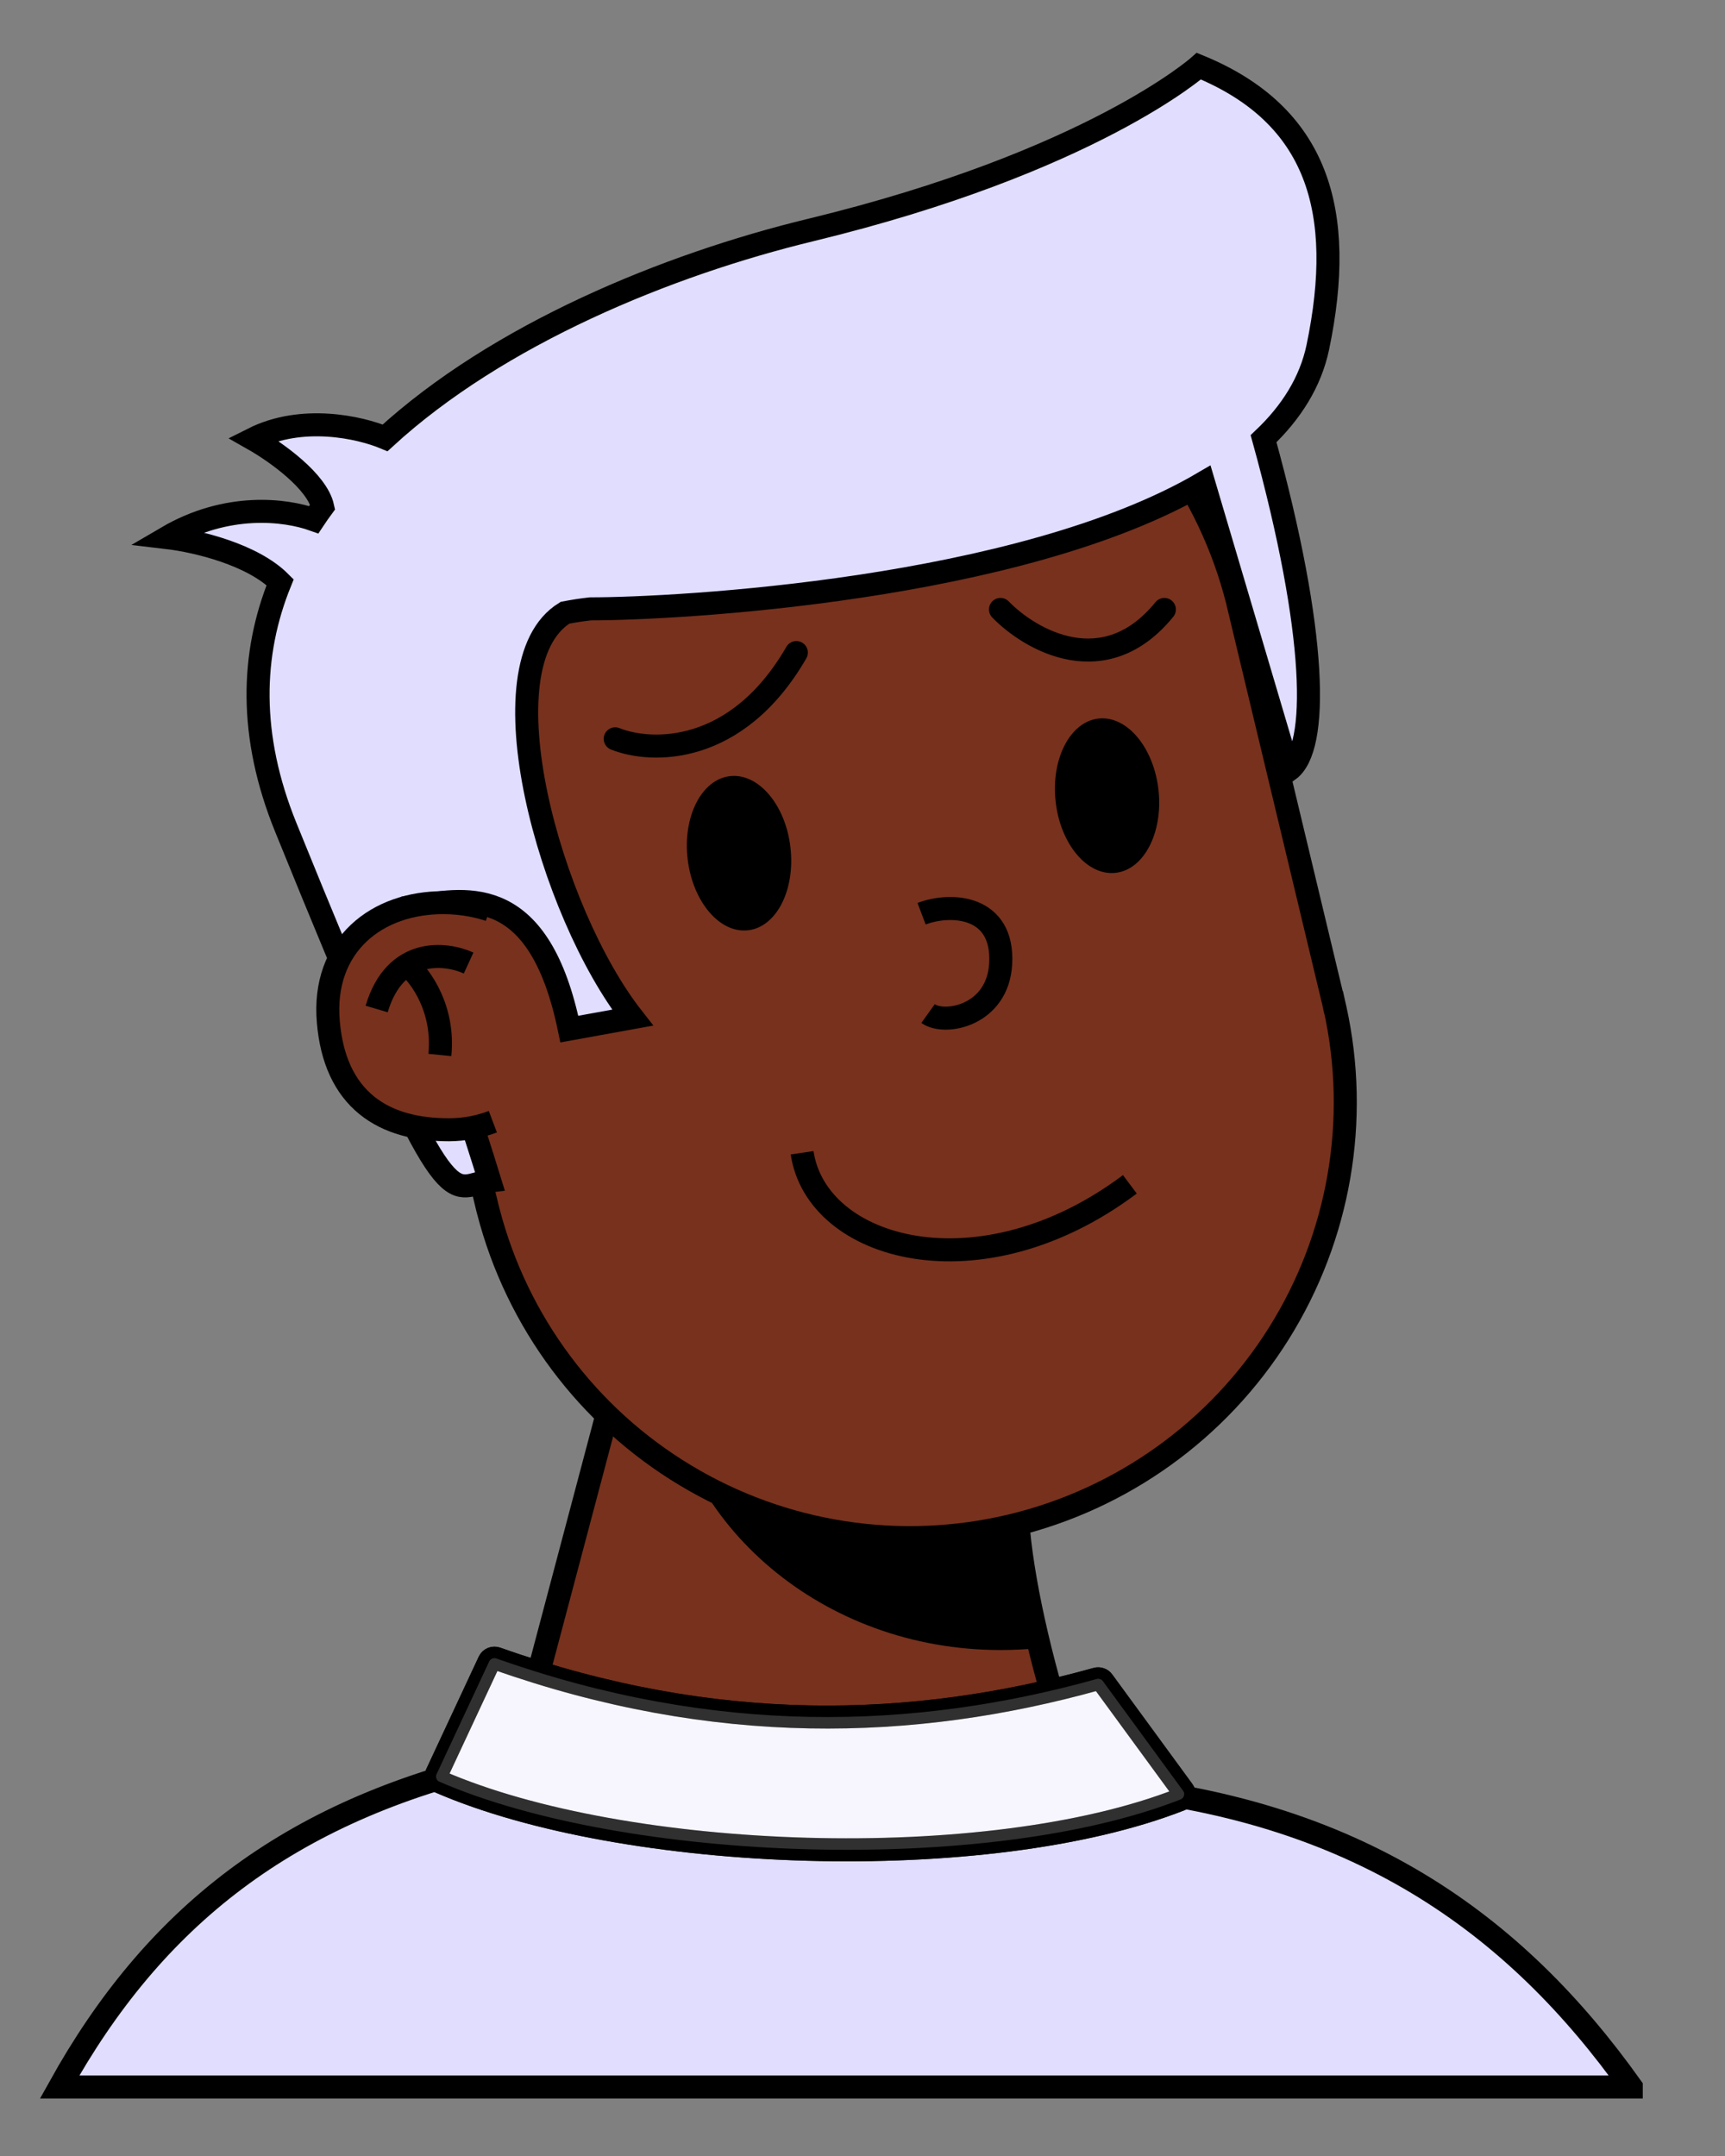 <svg width="20" height="25" viewBox="0 0 20 25" fill="none" xmlns="http://www.w3.org/2000/svg">
<rect x="0" y="0" width="20" height="25" fill="#808080" stroke="none"/>
<path d="M13.6 22.833C12.64 21.5 11.889 18.922 11.8 17.633L7.233 15.667L5.333 22.833H13.6Z" fill="#77311D" stroke="black" stroke-width="0.267"/>
<g style="mix-blend-mode:multiply">
<path d="M12.025 19.113C11.885 19.126 11.743 19.133 11.6 19.133C9.548 19.133 7.863 17.695 7.683 15.86L11.8 17.633C11.825 17.999 11.903 18.521 12.025 19.113Z" fill="black"/>
</g>
<path d="M15.463 11.625V11.625L15.469 11.652L15.479 11.695C15.764 12.987 15.53 14.339 14.828 15.461C14.126 16.582 13.011 17.383 11.725 17.691C10.438 17.999 9.082 17.79 7.948 17.108C6.814 16.427 5.993 15.327 5.662 14.047L5.649 13.997L4.533 9.342L4.529 9.323C4.235 8.027 4.463 6.668 5.164 5.54C5.866 4.411 6.984 3.605 8.275 3.295C9.567 2.986 10.929 3.198 12.066 3.886C13.202 4.574 14.022 5.682 14.347 6.97L14.35 6.984L14.351 6.989L14.355 7.003L14.358 7.016V7.017L15.451 11.579L15.457 11.602L15.462 11.625H15.463Z" fill="#77311D" stroke="black" stroke-width="0.267"/>
<path d="M9.3 13.367C9.467 14.5 11.367 15.033 13.1 13.733" stroke="black" stroke-width="0.267"/>
<path d="M7.133 8.567C7.545 8.733 8.54 8.767 9.233 7.567M11.6 7.067C11.945 7.422 12.807 7.92 13.5 7.067" stroke="black" stroke-width="0.267" stroke-linecap="round"/>
<path d="M15.279 4.027C15.194 4.43 14.972 4.781 14.65 5.087C15.277 7.357 15.29 8.678 14.942 8.93L13.955 5.597C11.827 6.847 7.843 7.06 6.846 7.06C6.743 7.071 6.645 7.087 6.551 7.105C5.574 7.705 6.377 10.579 7.334 11.8L6.601 11.933C6.258 10.269 5.44 10.405 4.827 10.508L4.805 10.511C4.952 11.42 5.253 12.361 5.502 13.133C5.565 13.332 5.626 13.519 5.679 13.693C5.627 13.699 5.581 13.713 5.538 13.724C5.171 13.826 5.044 13.861 3.313 9.593C2.881 8.529 2.911 7.582 3.248 6.751C2.929 6.431 2.29 6.275 1.934 6.233C2.63 5.825 3.306 5.908 3.637 6.026C3.67 5.976 3.705 5.927 3.741 5.878C3.676 5.584 3.21 5.247 2.933 5.09C3.503 4.803 4.173 4.955 4.465 5.077C5.775 3.875 7.735 3.07 9.4 2.667C12.654 1.878 13.9 0.767 13.9 0.767C15.279 1.333 15.608 2.448 15.279 4.027Z" fill="#E0DDFF" stroke="black" stroke-width="0.267"/>
<path d="M8.675 10.787C9.004 10.748 9.223 10.316 9.164 9.822C9.106 9.329 8.791 8.961 8.462 9C8.133 9.039 7.914 9.471 7.973 9.964C8.032 10.458 8.346 10.826 8.675 10.787Z" fill="black"/>
<path d="M12.934 10.121C13.263 10.085 13.486 9.655 13.432 9.161C13.377 8.667 13.066 8.296 12.737 8.332C12.408 8.368 12.185 8.798 12.239 9.292C12.293 9.786 12.604 10.158 12.934 10.121Z" fill="black"/>
<path d="M10.685 10.595C11.033 10.463 11.64 10.503 11.602 11.176C11.569 11.774 10.956 11.893 10.76 11.753" stroke="black" stroke-width="0.267"/>
<path d="M5.633 10.679C5.474 10.626 5.307 10.6 5.139 10.6C4.439 10.6 3.872 11.033 3.939 11.833C4.008 12.667 4.505 12.967 5.205 12.967C5.363 12.966 5.519 12.938 5.667 12.882" stroke="black" stroke-width="0.533"/>
<path d="M5.7 12.869C5.543 12.934 5.375 12.967 5.205 12.967C4.505 12.967 4.008 12.667 3.939 11.833C3.872 11.033 4.439 10.6 5.139 10.6C5.348 10.6 5.551 10.64 5.733 10.715L5.7 12.869V12.869Z" fill="#77311D"/>
<path d="M5.433 11.167C5.167 11.045 4.58 10.98 4.367 11.7" stroke="black" stroke-width="0.267"/>
<path d="M4.733 11.2C4.878 11.322 5.153 11.7 5.1 12.233" stroke="black" stroke-width="0.267"/>
<path d="M18.913 24.2H0.691C1.778 22.244 3.324 20.999 5.829 20.427C6.897 20.183 8.141 20.062 9.6 20.062C10.231 20.062 10.721 20.158 11.187 20.285C11.359 20.332 11.532 20.385 11.709 20.439C12.003 20.528 12.307 20.62 12.637 20.696L12.646 20.698L12.656 20.699C15.731 20.952 17.575 22.319 18.913 24.199L18.913 24.2Z" fill="#E0DDFF" stroke="black" stroke-width="0.267"/>
<path d="M5.062 20.572L5.672 19.265C5.679 19.25 5.692 19.238 5.707 19.232C5.722 19.226 5.74 19.226 5.755 19.231C8.284 20.126 10.584 20.063 12.715 19.469C12.729 19.465 12.743 19.466 12.756 19.471C12.769 19.475 12.78 19.483 12.788 19.495L13.717 20.765C13.723 20.773 13.727 20.782 13.729 20.792C13.73 20.802 13.73 20.812 13.727 20.822C13.725 20.831 13.72 20.84 13.713 20.848C13.706 20.855 13.698 20.861 13.689 20.865C11.449 21.745 7.244 21.595 5.095 20.66C5.087 20.657 5.079 20.651 5.073 20.645C5.067 20.639 5.063 20.631 5.06 20.623C5.057 20.615 5.055 20.606 5.056 20.597C5.056 20.588 5.058 20.58 5.062 20.572Z" fill="#E0DDFF" stroke="black" stroke-width="0.267"/>
<path opacity="0.75" d="M5.062 20.572L5.672 19.265C5.679 19.25 5.692 19.238 5.707 19.232C5.722 19.226 5.74 19.226 5.755 19.231C8.284 20.126 10.584 20.063 12.715 19.469C12.729 19.465 12.743 19.466 12.756 19.471C12.769 19.475 12.78 19.483 12.788 19.495L13.717 20.765C13.723 20.773 13.727 20.782 13.729 20.792C13.73 20.802 13.73 20.812 13.727 20.822C13.725 20.831 13.72 20.84 13.713 20.848C13.706 20.855 13.698 20.861 13.689 20.865C11.449 21.745 7.244 21.595 5.095 20.66C5.087 20.657 5.079 20.651 5.073 20.645C5.067 20.639 5.063 20.631 5.06 20.623C5.057 20.615 5.055 20.606 5.056 20.597C5.056 20.588 5.058 20.58 5.062 20.572Z" fill="white" stroke="black" stroke-width="0.267"/>
</svg>
